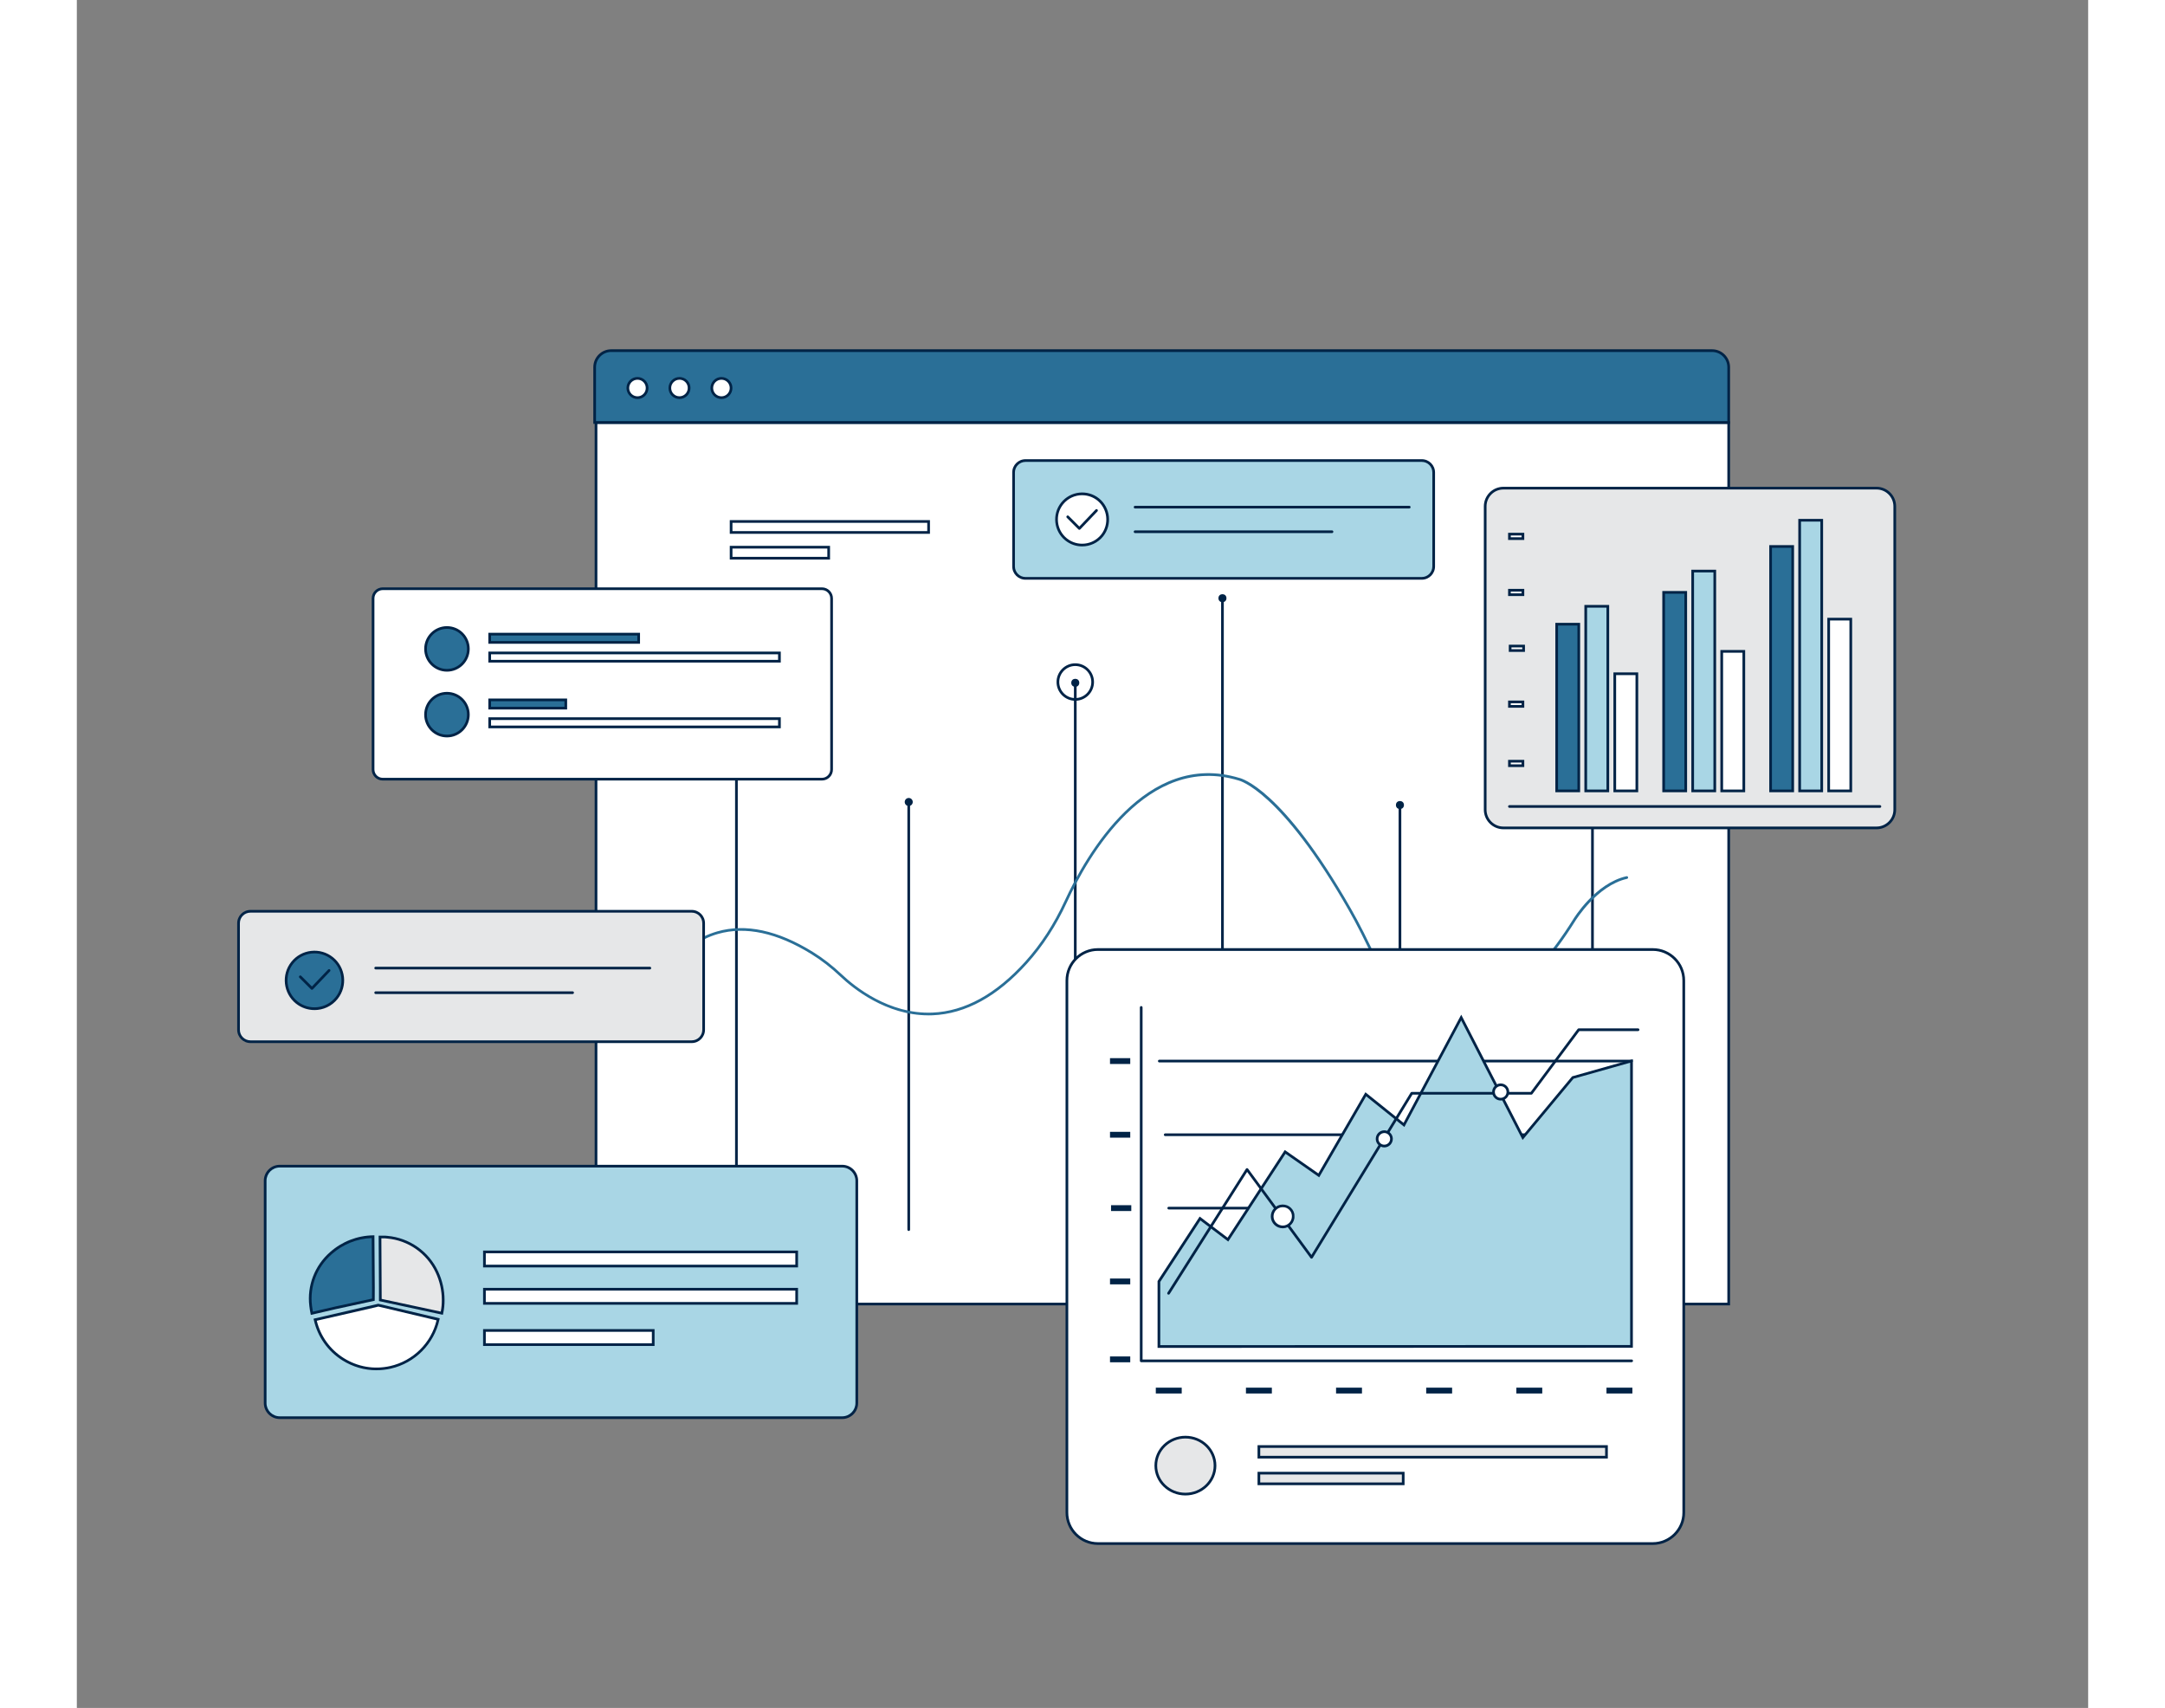 <?xml version="1.0" encoding="utf-8"?>
<svg id="a" width="865.76" height="682.89" viewBox="0 0 752.191 638.642" xmlns="http://www.w3.org/2000/svg">
  <rect x="0" y="0" width="752.191" height="638.642" fill="#808080" stroke="none"/>
  <g>
    <g transform="matrix(1, 0, 0, 1, -38.348, 89.97)">
      <rect x="232.51" y="68.03" width="423.6" height="329.61" fill="#fff"/>
      <path d="M656.61,398.14H232.01V67.53h424.6V398.14Zm-423.6-1h422.6V68.53H233.01V397.14Z" fill="#002346"/>
    </g>
    <path d="M 246.672 460.431 C 246.392 460.431 246.172 460.211 246.172 459.931 L 246.172 258.331 C 246.172 258.051 246.392 257.831 246.672 257.831 C 246.952 257.831 247.172 258.051 247.172 258.331 L 247.172 459.931 C 247.172 460.211 246.952 460.431 246.672 460.431 Z" fill="#002346"/>
    <path d="M 311.112 460.281 C 310.832 460.281 310.612 460.061 310.612 459.781 L 310.612 299.241 C 310.612 298.961 310.832 298.741 311.112 298.741 C 311.392 298.741 311.612 298.961 311.612 299.241 L 311.612 459.781 C 311.612 460.061 311.392 460.281 311.112 460.281 Z" fill="#002346"/>
    <path d="M 373.392 460.281 C 373.112 460.281 372.892 460.061 372.892 459.781 L 372.892 255.321 C 372.892 255.041 373.112 254.821 373.392 254.821 C 373.672 254.821 373.892 255.041 373.892 255.321 L 373.892 459.781 C 373.892 460.061 373.672 460.281 373.392 460.281 Z" fill="#002346"/>
    <path d="M 428.432 370.031 C 428.152 370.031 427.932 369.811 427.932 369.531 L 427.932 225.181 C 427.932 224.901 428.152 224.681 428.432 224.681 C 428.712 224.681 428.932 224.901 428.932 225.181 L 428.932 369.531 C 428.932 369.811 428.712 370.031 428.432 370.031 Z" fill="#002346"/>
    <path d="M 494.812 447.371 C 494.532 447.371 494.312 447.151 494.312 446.871 L 494.312 302.521 C 494.312 302.241 494.532 302.021 494.812 302.021 C 495.092 302.021 495.312 302.241 495.312 302.521 L 495.312 446.871 C 495.312 447.151 495.092 447.371 494.812 447.371 Z" fill="#002346"/>
    <circle cx="494.812" cy="301.021" r="1.5" fill="#002346"/>
    <path d="M 566.812 399.371 C 566.532 399.371 566.312 399.151 566.312 398.871 L 566.312 254.521 C 566.312 254.241 566.532 254.021 566.812 254.021 C 567.092 254.021 567.312 254.241 567.312 254.521 L 567.312 398.871 C 567.312 399.151 567.092 399.371 566.812 399.371 Z" fill="#002346"/>
    <circle cx="566.812" cy="253.021" r="1.5" fill="#002346"/>
    <path d="M 312.612 299.881 C 312.612 300.711 311.942 301.381 311.112 301.381 C 310.282 301.381 309.612 300.711 309.612 299.881 C 309.612 299.051 310.282 298.381 311.112 298.381 C 311.942 298.381 312.612 299.051 312.612 299.881 Z" fill="#002346"/>
    <circle cx="373.392" cy="255.321" r="1.5" fill="#002346"/>
    <circle cx="428.432" cy="223.681" r="1.5" fill="#002346"/>
    <circle cx="566.662" cy="255.321" r="1.5" fill="#263238"/>
    <path d="M 247.652 256.831 C 247.652 257.661 246.972 258.331 246.142 258.321 C 245.312 258.321 244.642 257.641 244.652 256.811 C 244.652 255.991 245.332 255.321 246.152 255.321 C 246.972 255.321 247.642 255.991 247.642 256.811 L 247.642 256.831 L 247.652 256.831 Z" fill="#002346"/>
    <path d="M 318.492 379.661 C 302.602 379.661 290.182 369.561 285.482 365.121 C 282.052 361.871 278.422 359.061 274.712 356.771 C 261.852 348.821 250.092 346.281 239.772 349.231 C 225.962 353.181 219.562 365.791 219.502 365.911 C 219.382 366.161 219.082 366.261 218.832 366.141 C 218.582 366.021 218.482 365.721 218.602 365.471 C 218.662 365.341 225.252 352.341 239.492 348.271 C 250.092 345.241 262.122 347.811 275.232 355.921 C 279.002 358.251 282.672 361.101 286.162 364.401 C 290.912 368.901 303.702 379.291 319.952 378.641 C 332.052 378.151 343.752 371.721 354.722 359.521 C 360.492 353.111 365.422 345.511 369.372 336.951 C 377.392 319.581 399.822 280.321 434.752 290.881 C 435.352 291.011 450.772 294.751 476.432 339.681 C 479.642 345.301 482.802 351.551 486.392 359.341 C 489.912 367.001 501.192 383.741 529.742 373.911 C 529.922 373.871 542.632 370.841 559.542 343.841 C 559.872 343.291 567.882 330.251 579.532 327.641 C 579.802 327.591 580.072 327.751 580.132 328.021 C 580.192 328.291 580.022 328.561 579.752 328.621 C 568.512 331.131 560.472 344.241 560.392 344.371 C 543.212 371.811 530.542 374.771 530.012 374.881 C 500.742 384.961 489.122 367.671 485.482 359.771 C 481.912 352.001 478.752 345.781 475.562 340.181 C 450.122 295.631 434.652 291.881 434.502 291.851 C 400.282 281.511 378.182 320.241 370.272 337.381 C 366.282 346.031 361.292 353.711 355.462 360.191 C 344.302 372.601 332.362 379.151 319.982 379.641 C 319.482 379.661 318.972 379.671 318.482 379.671 L 318.492 379.661 Z" fill="#2a6f97"/>
    <g transform="matrix(1, 0, 0, 1, -38.348, 89.97)">
      <rect x="283.03" y="105.02" width="73.86" height="4.11" fill="#fff"/>
      <path d="M357.39,109.63h-74.86v-5.11h74.86v5.11Zm-73.86-1h72.86v-3.11h-72.86v3.11Z" fill="#002346"/>
    </g>
    <g transform="matrix(1, 0, 0, 1, -38.348, 89.97)">
      <rect x="283.03" y="114.64" width="36.49" height="4.11" fill="#fff"/>
      <path d="M320.02,119.25h-37.49v-5.11h37.49v5.11Zm-36.49-1h35.49v-3.11h-35.49v3.11Z" fill="#002346"/>
    </g>
    <g transform="matrix(1, 0, 0, 1, -38.348, 89.97)">
      <path d="M238.21,41.14h411.69c3.43,0,6.21,2.78,6.21,6.21h0v20.65H232v-20.64c0-3.43,2.77-6.21,6.2-6.22,0,0,0,0,.01,0Z" fill="#2a6f97"/>
      <path d="M656.61,68.5H231.5v-21.14c0-1.79,.69-3.48,1.96-4.75,1.27-1.27,2.95-1.97,4.74-1.97h411.7c3.7,0,6.71,3.01,6.71,6.71v21.15Zm-424.11-1h423.11v-20.14c0-3.16-2.56-5.72-5.71-5.72H238.2c-1.52,0-2.96,.6-4.03,1.68s-1.67,2.51-1.67,4.04v20.14Z" fill="#002346"/>
    </g>
    <g transform="matrix(1, 0, 0, 1, -38.348, 89.97)">
      <path d="M251.63,55.1c0,1.99-1.6,3.61-3.59,3.62-1.99,0-3.61-1.6-3.62-3.59,0-1.99,1.6-3.61,3.59-3.62,0,0,.02,0,.02,0,1.99,0,3.59,1.61,3.59,3.59Z" fill="#fff"/>
      <path d="M248.02,59.22c-2.26,0-4.1-1.83-4.11-4.09,0-1.1,.42-2.13,1.19-2.91s1.8-1.21,2.9-1.21c2.28,0,4.12,1.84,4.12,4.09h0c0,1.1-.42,2.13-1.19,2.91s-1.8,1.21-2.9,1.21h-.01Zm.01-7.21c-.85,0-1.63,.33-2.22,.92-.58,.59-.91,1.37-.9,2.2,0,1.71,1.4,3.1,3.11,3.1h.01c.83,0,1.61-.33,2.19-.92,.58-.59,.91-1.37,.9-2.2h0c0-1.71-1.39-3.1-3.09-3.1Z" fill="#002346"/>
    </g>
    <g transform="matrix(1, 0, 0, 1, -38.348, 89.97)">
      <path d="M267.32,55.1c0,1.99-1.6,3.61-3.59,3.62-1.99,0-3.61-1.6-3.62-3.59,0-1.99,1.6-3.61,3.59-3.62,0,0,0,0,.01,0,1.99,0,3.6,1.6,3.61,3.58,0,0,0,0,0,.01Z" fill="#fff"/>
      <path d="M263.72,59.22c-1.09,0-2.12-.42-2.89-1.19-.78-.77-1.21-1.8-1.21-2.9,0-1.1,.42-2.13,1.19-2.91s1.8-1.21,2.9-1.21h.01c1.1,0,2.12,.42,2.9,1.19,.78,.77,1.21,1.8,1.21,2.89h0c0,1.11-.42,2.14-1.19,2.92s-1.8,1.21-2.9,1.21h-.01Zm.01-7.21h-.01c-.84,0-1.62,.33-2.21,.92-.58,.59-.91,1.37-.9,2.2s.33,1.61,.92,2.19c.59,.58,1.36,.9,2.19,.9h.01c.83,0,1.61-.33,2.19-.92,.58-.59,.91-1.37,.9-2.2h0c0-.84-.33-1.62-.91-2.2-.58-.58-1.36-.9-2.18-.9Z" fill="#002346"/>
    </g>
    <g transform="matrix(1, 0, 0, 1, -38.348, 89.97)">
      <path d="M283.02,55.1c0,1.99-1.6,3.61-3.59,3.62-1.99,0-3.61-1.6-3.62-3.59,0-1.99,1.6-3.61,3.59-3.62,0,0,.02,0,.02,0,1.99,0,3.59,1.61,3.59,3.59h0Z" fill="#fff"/>
      <path d="M279.42,59.22c-2.26,0-4.1-1.83-4.11-4.09,0-1.1,.42-2.13,1.19-2.91s1.8-1.21,2.9-1.21c2.28,0,4.12,1.84,4.12,4.09h0c0,1.1-.42,2.13-1.19,2.91s-1.8,1.21-2.9,1.21h-.01Zm.01-7.21c-.85,0-1.63,.33-2.22,.92-.58,.59-.91,1.37-.9,2.2,0,1.71,1.4,3.1,3.11,3.1h.01c.83,0,1.61-.33,2.19-.92,.58-.59,.91-1.37,.9-2.2h0c0-1.71-1.39-3.1-3.09-3.1Z" fill="#002346"/>
    </g>
    <g transform="matrix(1, 0, 0, 1, -38.348, 89.97)">
      <rect x="149.13" y="130.17" width="171.48" height="71.21" rx="3.61" ry="3.61" fill="#fff"/>
      <path d="M317,201.88H152.74c-2.27,0-4.11-1.84-4.11-4.11v-63.99c0-2.27,1.84-4.11,4.11-4.11h164.26c2.27,0,4.11,1.84,4.11,4.11v63.99c0,2.27-1.84,4.11-4.11,4.11Zm-164.26-71.21c-1.71,0-3.11,1.39-3.11,3.11v63.99c0,1.71,1.4,3.11,3.11,3.11h164.26c1.71,0,3.11-1.4,3.11-3.11v-63.99c0-1.71-1.4-3.11-3.11-3.11H152.74Z" fill="#002346"/>
    </g>
    <g transform="matrix(1, 0, 0, 1, -38.348, 89.97)">
      <path d="M184.76,152.67c0,4.42-3.58,8-8,8s-8-3.58-8-8,3.58-8,8-8,8,3.58,8,8Z" fill="#2a6f97"/>
      <path d="M176.76,161.17c-4.69,0-8.5-3.81-8.5-8.5s3.81-8.5,8.5-8.5,8.5,3.81,8.5,8.5-3.81,8.5-8.5,8.5Zm0-16c-4.14,0-7.5,3.36-7.5,7.5s3.36,7.5,7.5,7.5,7.5-3.36,7.5-7.5-3.36-7.5-7.5-7.5Z" fill="#002346"/>
    </g>
    <g transform="matrix(1, 0, 0, 1, -38.348, 89.97)">
      <rect x="192.75" y="147.15" width="55.71" height="3.09" fill="#2a6f97"/>
      <path d="M248.96,150.74h-56.71v-4.09h56.71v4.09Zm-55.71-1h54.71v-2.09h-54.71v2.09Z" fill="#002346"/>
    </g>
    <g transform="matrix(1, 0, 0, 1, -38.348, 89.97)">
      <rect x="192.75" y="154.18" width="108.35" height="3.09" fill="#fff"/>
      <path d="M301.6,157.77h-109.35v-4.09h109.35v4.09Zm-108.35-1h107.35v-2.09h-107.35v2.09Z" fill="#002346"/>
    </g>
    <g transform="matrix(1, 0, 0, 1, -38.348, 89.97)">
      <path d="M184.76,177.25c0,4.42-3.58,8-8,8s-8-3.58-8-8,3.58-8,8-8,8,3.58,8,8Z" fill="#2a6f97"/>
      <path d="M176.76,185.75c-4.69,0-8.5-3.81-8.5-8.5s3.81-8.5,8.5-8.5,8.5,3.81,8.5,8.5-3.81,8.5-8.5,8.5Zm0-16c-4.14,0-7.5,3.36-7.5,7.5s3.36,7.5,7.5,7.5,7.5-3.36,7.5-7.5-3.36-7.5-7.5-7.5Z" fill="#002346"/>
    </g>
    <g transform="matrix(1, 0, 0, 1, -38.348, 89.97)">
      <rect x="192.75" y="171.73" width="28.45" height="3.09" fill="#2a6f97"/>
      <path d="M221.7,175.32h-29.45v-4.09h29.45v4.09Zm-28.45-1h27.45v-2.09h-27.45v2.09Z" fill="#002346"/>
    </g>
    <g transform="matrix(1, 0, 0, 1, -38.348, 89.97)">
      <rect x="192.75" y="178.75" width="108.35" height="3.09" fill="#fff"/>
      <path d="M301.6,182.34h-109.35v-4.09h109.35v4.09Zm-108.35-1h107.35v-2.09h-107.35v2.09Z" fill="#002346"/>
    </g>
    <g transform="matrix(1, 0, 0, 1, -38.348, 89.97)">
      <rect x="108.78" y="346.08" width="221.25" height="94.05" rx="5.46" ry="5.46" fill="#a9d6e5"/>
      <path d="M324.57,440.63H114.24c-3.29,0-5.96-2.67-5.96-5.96v-83.13c0-3.29,2.67-5.96,5.96-5.96h210.33c3.29,0,5.96,2.67,5.96,5.96v83.13c0,3.29-2.67,5.96-5.96,5.96Zm-210.33-94.05c-2.73,0-4.96,2.22-4.96,4.96v83.13c0,2.74,2.23,4.96,4.96,4.96h210.33c2.73,0,4.96-2.22,4.96-4.96v-83.13c0-2.74-2.23-4.96-4.96-4.96H114.24Z" fill="#002346"/>
    </g>
    <g transform="matrix(1, 0, 0, 1, -38.348, 89.97)">
      <path d="M135.09,399.06l14.15-3.06,.02-4.48-.13-19.07c-5.82,.1-11.4,2.28-15.75,6.15-5.65,4.91-8.49,12.31-7.58,19.74,.1,.91,.25,1.84,.44,2.76l8.85-2.04Z" fill="#2a6f97"/>
      <path d="M125.85,401.7l-.1-.5c-.2-.95-.35-1.9-.45-2.81-.93-7.6,1.97-15.14,7.75-20.17,4.43-3.94,10.14-6.17,16.07-6.27h.51s.13,19.57,.13,19.57l-.02,4.89-14.54,3.14-9.35,2.16Zm22.78-28.74c-5.51,.21-10.79,2.34-14.92,6.01-5.54,4.81-8.31,12.03-7.42,19.31,.08,.72,.19,1.47,.33,2.22l8.36-1.93,13.76-2.97,.02-4.08-.13-18.55Z" fill="#002346"/>
    </g>
    <g transform="matrix(1, 0, 0, 1, -38.348, 89.97)">
      <path d="M173,385.65c-3.41-7.34-10.49-12.3-18.55-13l-.73-.07h-2l.12,19.07v4.48l23,4.94h0c.36-1.63,.53-3.29,.51-4.95,0-3.62-.81-7.2-2.35-10.47Z" fill="#e6e7e8"/>
      <path d="M175.22,401.66l-23.88-5.13v-4.88l-.12-19.57h2.5l.78,.07c8.21,.72,15.48,5.81,18.96,13.29,1.57,3.32,2.39,7.01,2.4,10.68,.02,1.69-.15,3.4-.52,5.06l-.11,.49Zm-22.88-5.94l22.11,4.75c.28-1.43,.41-2.89,.4-4.35,0-3.53-.8-7.08-2.3-10.26h0c-3.33-7.16-10.28-12.03-18.14-12.71l-.73-.07h-1.45s.12,22.65,.12,22.65Z" fill="#002346"/>
    </g>
    <g transform="matrix(1, 0, 0, 1, -38.348, 89.97)">
      <path d="M150.09,398.33l-22.61,5.18c2.86,12.69,15.47,20.66,28.16,17.8,8.93-2.01,15.88-9.01,17.84-17.95l-22.39-5.3-1,.27Z" fill="#fff"/>
      <path d="M150.41,422.4c-4.5,0-8.91-1.27-12.81-3.73-5.43-3.43-9.2-8.78-10.62-15.05l-.11-.49,24.2-5.59,22.99,5.44-.1,.48c-1.99,9.09-9.14,16.29-18.21,18.33-1.77,.4-3.56,.6-5.34,.6Zm-22.33-18.51c1.44,5.8,4.99,10.73,10.06,13.94,5.21,3.29,11.38,4.36,17.39,3,8.54-1.93,15.3-8.61,17.35-17.09l-21.78-5.16-.9,.24-22.12,5.07Z" fill="#002346"/>
    </g>
    <g transform="matrix(1, 0, 0, 1, -38.348, 89.97)">
      <rect x="190.78" y="378.15" width="116.77" height="5.29" fill="#fff"/>
      <path d="M308.05,383.94h-117.77v-6.29h117.77v6.29Zm-116.77-1h115.77v-4.29h-115.77v4.29Z" fill="#002346"/>
    </g>
    <g transform="matrix(1, 0, 0, 1, -38.348, 89.97)">
      <rect x="190.78" y="392.1" width="116.77" height="5.29" fill="#fff"/>
      <path d="M308.05,397.89h-117.77v-6.29h117.77v6.29Zm-116.77-1h115.77v-4.29h-115.77v4.29Z" fill="#002346"/>
    </g>
    <g transform="matrix(1, 0, 0, 1, -38.348, 89.97)">
      <rect x="190.78" y="407.52" width="63.12" height="5.29" fill="#fff"/>
      <path d="M254.4,413.31h-64.12v-6.29h64.12v6.29Zm-63.12-1h62.12v-4.29h-62.12v4.29Z" fill="#002346"/>
    </g>
    <g transform="matrix(1, 0, 0, 1, -38.348, 89.97)">
      <rect x="408.61" y="265.08" width="230.69" height="222.12" rx="11.59" ry="11.59" fill="#fff"/>
      <path d="M627.71,487.7h-207.51c-6.67,0-12.09-5.42-12.09-12.09v-198.94c0-6.67,5.42-12.09,12.09-12.09h207.51c6.67,0,12.09,5.42,12.09,12.09v198.94c0,6.67-5.42,12.09-12.09,12.09Zm-207.51-222.12c-6.11,0-11.09,4.97-11.09,11.09v198.94c0,6.12,4.98,11.09,11.09,11.09h207.51c6.11,0,11.09-4.98,11.09-11.09v-198.94c0-6.12-4.98-11.09-11.09-11.09h-207.51Z" fill="#002346"/>
    </g>
    <rect x="424.73" y="417.24" width="7.57" height="2.18" fill="#002346" transform="matrix(1, 0, 0, 1, -38.348, 89.97)"/>
    <rect x="463.246" y="487.17" width="9.69" height="2.18" fill="#002346" transform="matrix(1, 0, 0, 1, -59.734, 31.711)"/>
    <rect x="395.924" y="418.586" width="9.69" height="2.18" fill="#002346" transform="matrix(1, 0, 0, 1, 41.298, 100.295)"/>
    <rect x="509.27" y="428.91" width="9.69" height="2.18" fill="#002346" transform="matrix(1, 0, 0, 1, -38.348, 89.97)"/>
    <rect x="542.98" y="428.91" width="9.69" height="2.18" fill="#002346" transform="matrix(1, 0, 0, 1, -38.348, 89.97)"/>
    <rect x="576.69" y="428.91" width="9.69" height="2.18" fill="#002346" transform="matrix(1, 0, 0, 1, -38.348, 89.97)"/>
    <rect x="610.4" y="428.91" width="9.69" height="2.18" fill="#002346" transform="matrix(1, 0, 0, 1, -38.348, 89.97)"/>
    <rect x="424.73" y="388.1" width="7.57" height="2.18" fill="#002346" transform="matrix(1, 0, 0, 1, -38.348, 89.97)"/>
    <rect x="424.73" y="333.25" width="7.57" height="2.18" fill="#002346" transform="matrix(1, 0, 0, 1, -38.348, 89.97)"/>
    <rect x="424.73" y="305.7" width="7.57" height="2.18" fill="#002346" transform="matrix(1, 0, 0, 1, -38.348, 89.97)"/>
    <rect x="425.12" y="360.68" width="7.57" height="2.18" fill="#002346" transform="matrix(1, 0, 0, 1, -38.348, 89.97)"/>
    <path d="M 573.152 452.241 L 408.352 452.241 C 408.072 452.241 407.852 452.021 407.852 451.741 C 407.852 451.461 408.072 451.241 408.352 451.241 L 573.152 451.241 C 573.432 451.241 573.652 451.461 573.652 451.741 C 573.652 452.021 573.432 452.241 573.152 452.241 Z" fill="#002346"/>
    <path d="M 571.312 424.811 L 407.032 424.811 C 406.752 424.811 406.532 424.591 406.532 424.311 C 406.532 424.031 406.752 423.811 407.032 423.811 L 571.312 423.811 C 571.592 423.811 571.812 424.031 571.812 424.311 C 571.812 424.591 571.592 424.811 571.312 424.811 Z" fill="#002346"/>
    <path d="M 581.412 397.261 L 404.822 397.261 C 404.542 397.261 404.322 397.041 404.322 396.761 C 404.322 396.481 404.542 396.261 404.822 396.261 L 581.412 396.261 C 581.692 396.261 581.912 396.481 581.912 396.761 C 581.912 397.041 581.692 397.261 581.412 397.261 Z" fill="#002346"/>
    <g transform="matrix(1, 0, 0, 1, -38.348, 89.97)">
      <path d="M443.02,413.52v-24.33l15.37-23.54,10.44,7.9,21.4-32.81,12.58,8.78,17.57-30.32,14.28,11.46,21.4-40.14,23.06,44.87,18.67-22.45,21.96-6.2v106.72l-176.74,.06Z" fill="#a9d6e5"/>
      <path d="M442.52,414.02v-24.98l15.74-24.11,10.44,7.9,21.39-32.79,12.56,8.76,17.59-30.35,14.27,11.45,21.57-40.45,23.15,45.05,18.29-21.99,22.74-6.42v107.88h-.5l-177.24,.06Zm1-24.68v23.68l175.74-.06v-105.56l-21.17,5.98-19.06,22.91-22.97-44.69-21.24,39.83-14.3-11.47-17.55,30.29-12.6-8.8-21.41,32.83-10.44-7.9-14.99,22.97Z" fill="#002346"/>
    </g>
    <path d="M 408.282 484.101 C 408.192 484.101 408.102 484.071 408.012 484.021 C 407.782 483.871 407.712 483.561 407.862 483.331 L 437.202 437.031 C 437.292 436.891 437.442 436.801 437.612 436.801 C 437.782 436.791 437.932 436.871 438.032 437.001 L 461.712 469.241 L 498.792 408.551 C 498.882 408.401 499.042 408.311 499.222 408.311 L 543.702 408.311 L 561.262 384.741 C 561.352 384.611 561.502 384.541 561.662 384.541 L 583.862 384.541 C 584.142 384.541 584.362 384.761 584.362 385.041 C 584.362 385.321 584.142 385.541 583.862 385.541 L 561.912 385.541 L 544.352 409.111 C 544.262 409.241 544.112 409.311 543.952 409.311 L 499.502 409.311 L 462.182 470.401 C 462.092 470.541 461.942 470.631 461.772 470.641 C 461.582 470.641 461.442 470.571 461.352 470.441 L 437.662 438.191 L 408.712 483.871 C 408.612 484.021 408.452 484.101 408.292 484.101 L 408.282 484.101 Z" fill="#002346"/>
    <g transform="matrix(1, 0, 0, 1, -38.348, 89.97)">
      <path d="M493.25,364.76c.06,2.17-1.65,3.99-3.82,4.05-2.17,.06-3.99-1.65-4.05-3.82-.06-2.17,1.65-3.99,3.82-4.05h.12c2.12-.05,3.89,1.63,3.94,3.75,0,0,0,0,0,0v.07Z" fill="#fff"/>
      <path d="M489.31,369.31c-2.39,0-4.37-1.91-4.44-4.31-.07-2.44,1.86-4.49,4.3-4.56h.13c1.15-.01,2.25,.4,3.09,1.2,.84,.8,1.32,1.88,1.35,3.04l-.5,.08h.5c.03,1.17-.4,2.3-1.21,3.16-.81,.86-1.91,1.36-3.1,1.39-.04,0-.09,0-.13,0Zm.1-7.88s-.06,0-.08,0h-.13c-1.88,.06-3.37,1.64-3.32,3.54,.05,1.9,1.66,3.36,3.54,3.34,.92-.03,1.77-.41,2.4-1.08s.96-1.54,.94-2.46v-.08c-.02-.89-.39-1.72-1.04-2.34-.63-.6-1.44-.92-2.31-.92Z" fill="#002346"/>
    </g>
    <g transform="matrix(1, 0, 0, 1, -38.348, 89.97)">
      <path d="M530,335.78c.05,1.48-1.11,2.73-2.6,2.78-1.48,.05-2.73-1.11-2.78-2.6-.05-1.48,1.11-2.73,2.59-2.78h.09c1.46,0,2.66,1.15,2.69,2.61v-.02Z" fill="#fff"/>
      <path d="M527.31,339.07c-1.71,0-3.13-1.36-3.19-3.08-.06-1.76,1.32-3.24,3.07-3.3h.13c1.7,0,3.12,1.38,3.17,3.08h0c.06,1.76-1.32,3.24-3.08,3.3-.04,0-.07,0-.11,0Zm.01-5.38h-.01c-1.28,.04-2.23,1.06-2.19,2.26,.04,1.21,1.05,2.17,2.26,2.11,1.2-.04,2.15-1.05,2.11-2.25h0c-.03-1.17-1-2.12-2.17-2.12Z" fill="#002346"/>
    </g>
    <g transform="matrix(1, 0, 0, 1, -38.348, 89.97)">
      <path d="M573.52,318.26c.05,1.48-1.11,2.73-2.6,2.78-1.48,.05-2.73-1.11-2.78-2.6-.05-1.48,1.11-2.73,2.59-2.78h.09c1.46,0,2.66,1.15,2.69,2.61v-.02Z" fill="#fff"/>
      <path d="M570.83,321.54c-.81,0-1.58-.3-2.17-.86-.62-.58-.98-1.37-1.01-2.22-.06-1.76,1.32-3.24,3.07-3.3h.13c1.7,0,3.12,1.37,3.17,3.08h0c.03,.85-.27,1.66-.86,2.29-.58,.62-1.37,.98-2.22,1.01-.04,0-.08,0-.11,0Zm.02-5.38h-.01c-1.29,.04-2.23,1.06-2.19,2.26,.02,.58,.27,1.13,.69,1.53,.43,.4,1,.62,1.57,.59,.58-.02,1.13-.27,1.53-.69,.4-.43,.61-.98,.59-1.56h0c-.03-1.17-1-2.12-2.17-2.12Z" fill="#002346"/>
    </g>
    <g transform="matrix(1, 0, 0, 1, -38.348, 89.97)">
      <ellipse cx="452.93" cy="458.06" rx="11.07" ry="10.65" fill="#e6e7e8"/>
      <path d="M452.93,469.21c-6.38,0-11.57-5-11.57-11.15s5.19-11.15,11.57-11.15,11.57,5,11.57,11.15-5.19,11.15-11.57,11.15Zm0-21.3c-5.83,0-10.57,4.55-10.57,10.15s4.74,10.15,10.57,10.15,10.57-4.55,10.57-10.15-4.74-10.15-10.57-10.15Z" fill="#002346"/>
    </g>
    <g transform="matrix(1, 0, 0, 1, -38.348, 89.97)">
      <rect x="480.41" y="450.92" width="129.99" height="3.98" fill="#e6e7e8"/>
      <path d="M610.9,455.4h-130.99v-4.98h130.99v4.98Zm-129.99-1h128.99v-2.98h-128.99v2.98Z" fill="#002346"/>
    </g>
    <g transform="matrix(1, 0, 0, 1, -38.348, 89.97)">
      <rect x="480.41" y="460.88" width="53.97" height="3.98" fill="#e6e7e8"/>
      <path d="M534.88,465.36h-54.97v-4.98h54.97v4.98Zm-53.97-1h52.97v-2.98h-52.97v2.98Z" fill="#002346"/>
    </g>
    <g transform="matrix(1, 0, 0, 1, -38.348, 89.97)">
      <rect x="565.04" y="92.56" width="153.17" height="127.04" rx="6.81" ry="6.81" fill="#e6e7e8"/>
      <path d="M711.4,220.1h-139.55c-4.03,0-7.31-3.28-7.31-7.31V99.37c0-4.03,3.28-7.31,7.31-7.31h139.55c4.03,0,7.31,3.28,7.31,7.31v113.42c0,4.03-3.28,7.31-7.31,7.31Zm-139.55-127.04c-3.48,0-6.31,2.83-6.31,6.31v113.42c0,3.48,2.83,6.31,6.31,6.31h139.55c3.48,0,6.31-2.83,6.31-6.31V99.37c0-3.48-2.83-6.31-6.31-6.31h-139.55Z" fill="#002346"/>
    </g>
    <g transform="matrix(1, 0, 0, 1, -38.348, 89.97)">
      <g>
        <rect x="591.78" y="143.43" width="8.26" height="62.33" fill="#2a6f97"/>
        <path d="M600.54,206.26h-9.26v-63.33h9.26v63.33Zm-8.26-1h7.26v-61.33h-7.26v61.33Z" fill="#002346"/>
      </g>
      <g>
        <rect x="602.64" y="136.74" width="8.26" height="69.02" fill="#a9d6e5"/>
        <path d="M611.4,206.26h-9.26v-70.02h9.26v70.02Zm-8.26-1h7.26v-68.02h-7.26v68.02Z" fill="#002346"/>
      </g>
      <g>
        <rect x="613.5" y="161.96" width="8.26" height="43.8" fill="#fff"/>
        <path d="M622.26,206.26h-9.26v-44.8h9.26v44.8Zm-8.26-1h7.26v-42.8h-7.26v42.8Z" fill="#002346"/>
      </g>
    </g>
    <g transform="matrix(1, 0, 0, 1, -38.348, 89.97)">
      <g>
        <rect x="631.78" y="131.53" width="8.26" height="74.23" fill="#2a6f97"/>
        <path d="M640.54,206.26h-9.26v-75.23h9.26v75.23Zm-8.26-1h7.26v-73.23h-7.26v73.23Z" fill="#002346"/>
      </g>
      <g>
        <rect x="642.64" y="123.56" width="8.26" height="82.2" fill="#a9d6e5"/>
        <path d="M651.4,206.26h-9.26V123.06h9.26v83.2Zm-8.26-1h7.26V124.06h-7.26v81.2Z" fill="#002346"/>
      </g>
      <g>
        <rect x="653.5" y="153.59" width="8.26" height="52.16" fill="#fff"/>
        <path d="M662.26,206.26h-9.26v-53.17h9.26v53.17Zm-8.26-1h7.26v-51.17h-7.26v51.17Z" fill="#002346"/>
      </g>
    </g>
    <g transform="matrix(1, 0, 0, 1, -38.348, 89.97)">
      <g>
        <rect x="671.78" y="114.37" width="8.26" height="91.39" fill="#2a6f97"/>
        <path d="M680.54,206.26h-9.26V113.87h9.26v92.39Zm-8.26-1h7.26V114.87h-7.26v90.39Z" fill="#002346"/>
      </g>
      <g>
        <rect x="682.64" y="104.56" width="8.26" height="101.2" fill="#a9d6e5"/>
        <path d="M691.4,206.26h-9.26V104.06h9.26v102.2Zm-8.26-1h7.26V105.06h-7.26v100.2Z" fill="#002346"/>
      </g>
      <g>
        <rect x="693.5" y="141.54" width="8.26" height="64.22" fill="#fff"/>
        <path d="M702.26,206.26h-9.26v-65.22h9.26v65.22Zm-8.26-1h7.26v-63.22h-7.26v63.22Z" fill="#002346"/>
      </g>
    </g>
    <path d="M 674.312 302.061 L 535.762 302.061 C 535.482 302.061 535.262 301.841 535.262 301.561 C 535.262 301.281 535.482 301.061 535.762 301.061 L 674.312 301.061 C 674.592 301.061 674.812 301.281 674.812 301.561 C 674.812 301.841 674.592 302.061 674.312 302.061 Z" fill="#002346"/>
    <g transform="matrix(1, 0, 0, 1, -38.348, 89.97)">
      <rect x="574.11" y="194.67" width="5.04" height="1.67" fill="#fff"/>
      <path d="M579.65,196.84h-6.04v-2.67h6.04v2.67Zm-5.04-1h4.04v-.67h-4.04v.67Z" fill="#002346"/>
    </g>
    <g transform="matrix(1, 0, 0, 1, -38.348, 89.97)">
      <rect x="574.11" y="172.49" width="5.04" height="1.67" fill="#fff"/>
      <path d="M579.65,174.66h-6.04v-2.67h6.04v2.67Zm-5.04-1h4.04v-.67h-4.04v.67Z" fill="#002346"/>
    </g>
    <g transform="matrix(1, 0, 0, 1, -38.348, 89.97)">
      <rect x="574.11" y="130.73" width="5.04" height="1.67" fill="#fff"/>
      <path d="M579.65,132.9h-6.04v-2.67h6.04v2.67Zm-5.04-1h4.04v-.67h-4.04v.67Z" fill="#002346"/>
    </g>
    <g transform="matrix(1, 0, 0, 1, -38.348, 89.97)">
      <rect x="574.11" y="109.76" width="5.04" height="1.67" fill="#fff"/>
      <path d="M579.65,111.93h-6.04v-2.67h6.04v2.67Zm-5.04-1h4.04v-.67h-4.04v.67Z" fill="#002346"/>
    </g>
    <g transform="matrix(1, 0, 0, 1, -38.348, 89.97)">
      <rect x="574.37" y="151.61" width="5.04" height="1.67" fill="#fff"/>
      <path d="M579.91,153.78h-6.04v-2.67h6.04v2.67Zm-5.04-1h4.04v-.67h-4.04v.67Z" fill="#002346"/>
    </g>
    <g transform="matrix(1, 0, 0, 1, -38.348, 89.97)">
      <rect x="388.67" y="82.24" width="157.11" height="44.05" rx="4.45" ry="4.45" fill="#a9d6e5"/>
      <path d="M541.33,126.79h-148.21c-2.73,0-4.95-2.22-4.95-4.95v-35.15c0-2.73,2.22-4.95,4.95-4.95h148.21c2.73,0,4.95,2.22,4.95,4.95v35.15c0,2.73-2.22,4.95-4.95,4.95Zm-148.21-44.05c-2.18,0-3.95,1.77-3.95,3.95v35.15c0,2.18,1.77,3.95,3.95,3.95h148.21c2.18,0,3.95-1.77,3.95-3.95v-35.15c0-2.18-1.77-3.95-3.95-3.95h-148.21Z" fill="#002346"/>
    </g>
    <g transform="matrix(1, 0, 0, 1, -38.348, 89.97)">
      <path d="M421.78,110.27c-3.31,4.12-9.34,4.78-13.47,1.47-4.12-3.31-4.78-9.34-1.47-13.47,3.31-4.12,9.34-4.78,13.47-1.47h0c4.1,3.33,4.75,9.33,1.47,13.47Z" fill="#fff"/>
      <path d="M414.3,114.34c-2.22,0-4.44-.73-6.3-2.22-4.33-3.48-5.03-9.84-1.54-14.17,3.48-4.33,9.84-5.03,14.17-1.55,4.29,3.49,4.98,9.84,1.55,14.17h0c-1.99,2.48-4.92,3.77-7.87,3.77Zm.02-19.15c-2.66,0-5.3,1.16-7.09,3.39-3.14,3.9-2.51,9.63,1.39,12.77,3.9,3.13,9.63,2.51,12.77-1.39,3.09-3.9,2.47-9.63-1.4-12.77-1.67-1.34-3.68-1.99-5.67-1.99Z" fill="#002346"/>
    </g>
    <g transform="matrix(1, 0, 0, 1, -38.348, 89.97)">
      <rect x="98.82" y="250.78" width="173.94" height="48.77" rx="4.45" ry="4.45" fill="#e6e7e8"/>
      <path d="M268.31,300.05H103.27c-2.73,0-4.95-2.22-4.95-4.95v-39.87c0-2.73,2.22-4.95,4.95-4.95h165.04c2.73,0,4.95,2.22,4.95,4.95v39.87c0,2.73-2.22,4.95-4.95,4.95Zm-165.04-48.77c-2.18,0-3.95,1.77-3.95,3.95v39.87c0,2.18,1.77,3.95,3.95,3.95h165.04c2.18,0,3.95-1.77,3.95-3.95v-39.87c0-2.18-1.77-3.95-3.95-3.95H103.27Z" fill="#002346"/>
    </g>
    <g transform="matrix(1, 0, 0, 1, -38.348, 89.97)">
      <path d="M135.48,283.25c-3.66,4.57-10.33,5.3-14.9,1.64-4.57-3.66-5.3-10.33-1.64-14.9,3.66-4.57,10.33-5.3,14.9-1.64,0,0,0,0,0,0h0c4.56,3.65,5.3,10.31,1.65,14.88v.02Z" fill="#2a6f97"/>
      <path d="M127.2,287.71c-2.44,0-4.89-.8-6.93-2.43-4.78-3.83-5.55-10.83-1.72-15.6,1.85-2.31,4.5-3.77,7.45-4.09,2.95-.32,5.84,.52,8.16,2.37,4.75,3.81,5.54,10.76,1.76,15.54l-.05,.07c-2.19,2.73-5.42,4.15-8.67,4.15Zm.03-21.2c-.37,0-.75,.02-1.12,.06-2.68,.3-5.09,1.62-6.78,3.72-3.48,4.34-2.78,10.71,1.56,14.2,4.33,3.47,10.67,2.79,14.16-1.52l.05-.06c3.47-4.34,2.77-10.7-1.57-14.18-1.81-1.45-4.01-2.22-6.3-2.22Z" fill="#002346"/>
    </g>
    <path d="M 498.292 190.131 L 395.762 190.131 C 395.482 190.131 395.262 189.911 395.262 189.631 C 395.262 189.351 395.482 189.131 395.762 189.131 L 498.292 189.131 C 498.572 189.131 498.792 189.351 498.792 189.631 C 498.792 189.911 498.572 190.131 498.292 190.131 Z" fill="#002346"/>
    <path d="M 469.402 199.331 L 395.762 199.331 C 395.482 199.331 395.262 199.111 395.262 198.831 C 395.262 198.551 395.482 198.331 395.762 198.331 L 469.402 198.331 C 469.682 198.331 469.902 198.551 469.902 198.831 C 469.902 199.111 469.682 199.331 469.402 199.331 Z" fill="#002346"/>
    <g transform="matrix(1, 0, 0, 1, -38.348, 89.97)">
      <path d="M252.64,272.52h-102.53c-.28,0-.5-.22-.5-.5s.22-.5,.5-.5h102.53c.28,0,.5,.22,.5,.5s-.22,.5-.5,.5Z" fill="#002346"/>
      <path d="M223.75,281.72h-73.64c-.28,0-.5-.22-.5-.5s.22-.5,.5-.5h73.64c.28,0,.5,.22,.5,.5s-.22,.5-.5,.5Z" fill="#002346"/>
    </g>
    <path d="M 581.462 509.351 L 398.052 509.351 C 397.772 509.351 397.552 509.131 397.552 508.851 L 397.552 376.701 C 397.552 376.421 397.772 376.201 398.052 376.201 C 398.332 376.201 398.552 376.421 398.552 376.701 L 398.552 508.351 L 581.462 508.351 C 581.742 508.351 581.962 508.571 581.962 508.851 C 581.962 509.131 581.742 509.351 581.462 509.351 Z" fill="#002346"/>
    <g transform="matrix(1, 0, 0, 1, -38.348, 89.97)">
      <polyline points="408.92 103.28 413.26 107.62 419.67 100.9" fill="#fff"/>
      <path d="M413.26,108.13c-.13,0-.26-.05-.35-.15l-4.34-4.34c-.2-.2-.2-.51,0-.71s.51-.2,.71,0l3.98,3.98,6.06-6.35c.19-.2,.51-.21,.71-.02,.2,.19,.21,.51,.02,.71l-6.41,6.72c-.09,.1-.22,.15-.36,.16h0Z" fill="#002346"/>
    </g>
    <path d="M 87.912 370.101 C 87.782 370.101 87.652 370.051 87.562 369.951 L 83.222 365.611 C 83.022 365.411 83.022 365.101 83.222 364.901 C 83.422 364.701 83.732 364.701 83.932 364.901 L 87.912 368.881 L 93.972 362.531 C 94.162 362.331 94.482 362.321 94.682 362.511 C 94.882 362.701 94.892 363.021 94.702 363.221 L 88.292 369.941 C 88.202 370.041 88.072 370.091 87.932 370.101 L 87.912 370.101 Z" fill="#002346"/>
    <path d="M 373.392 262.031 C 369.532 262.031 366.392 258.891 366.392 255.031 C 366.392 251.171 369.532 248.031 373.392 248.031 C 377.252 248.031 380.392 251.171 380.392 255.031 C 380.392 258.891 377.252 262.031 373.392 262.031 Z M 373.392 249.031 C 370.082 249.031 367.392 251.721 367.392 255.031 C 367.392 258.341 370.082 261.031 373.392 261.031 C 376.702 261.031 379.392 258.341 379.392 255.031 C 379.392 251.721 376.702 249.031 373.392 249.031 Z" fill="#002346"/>
  </g>
</svg>